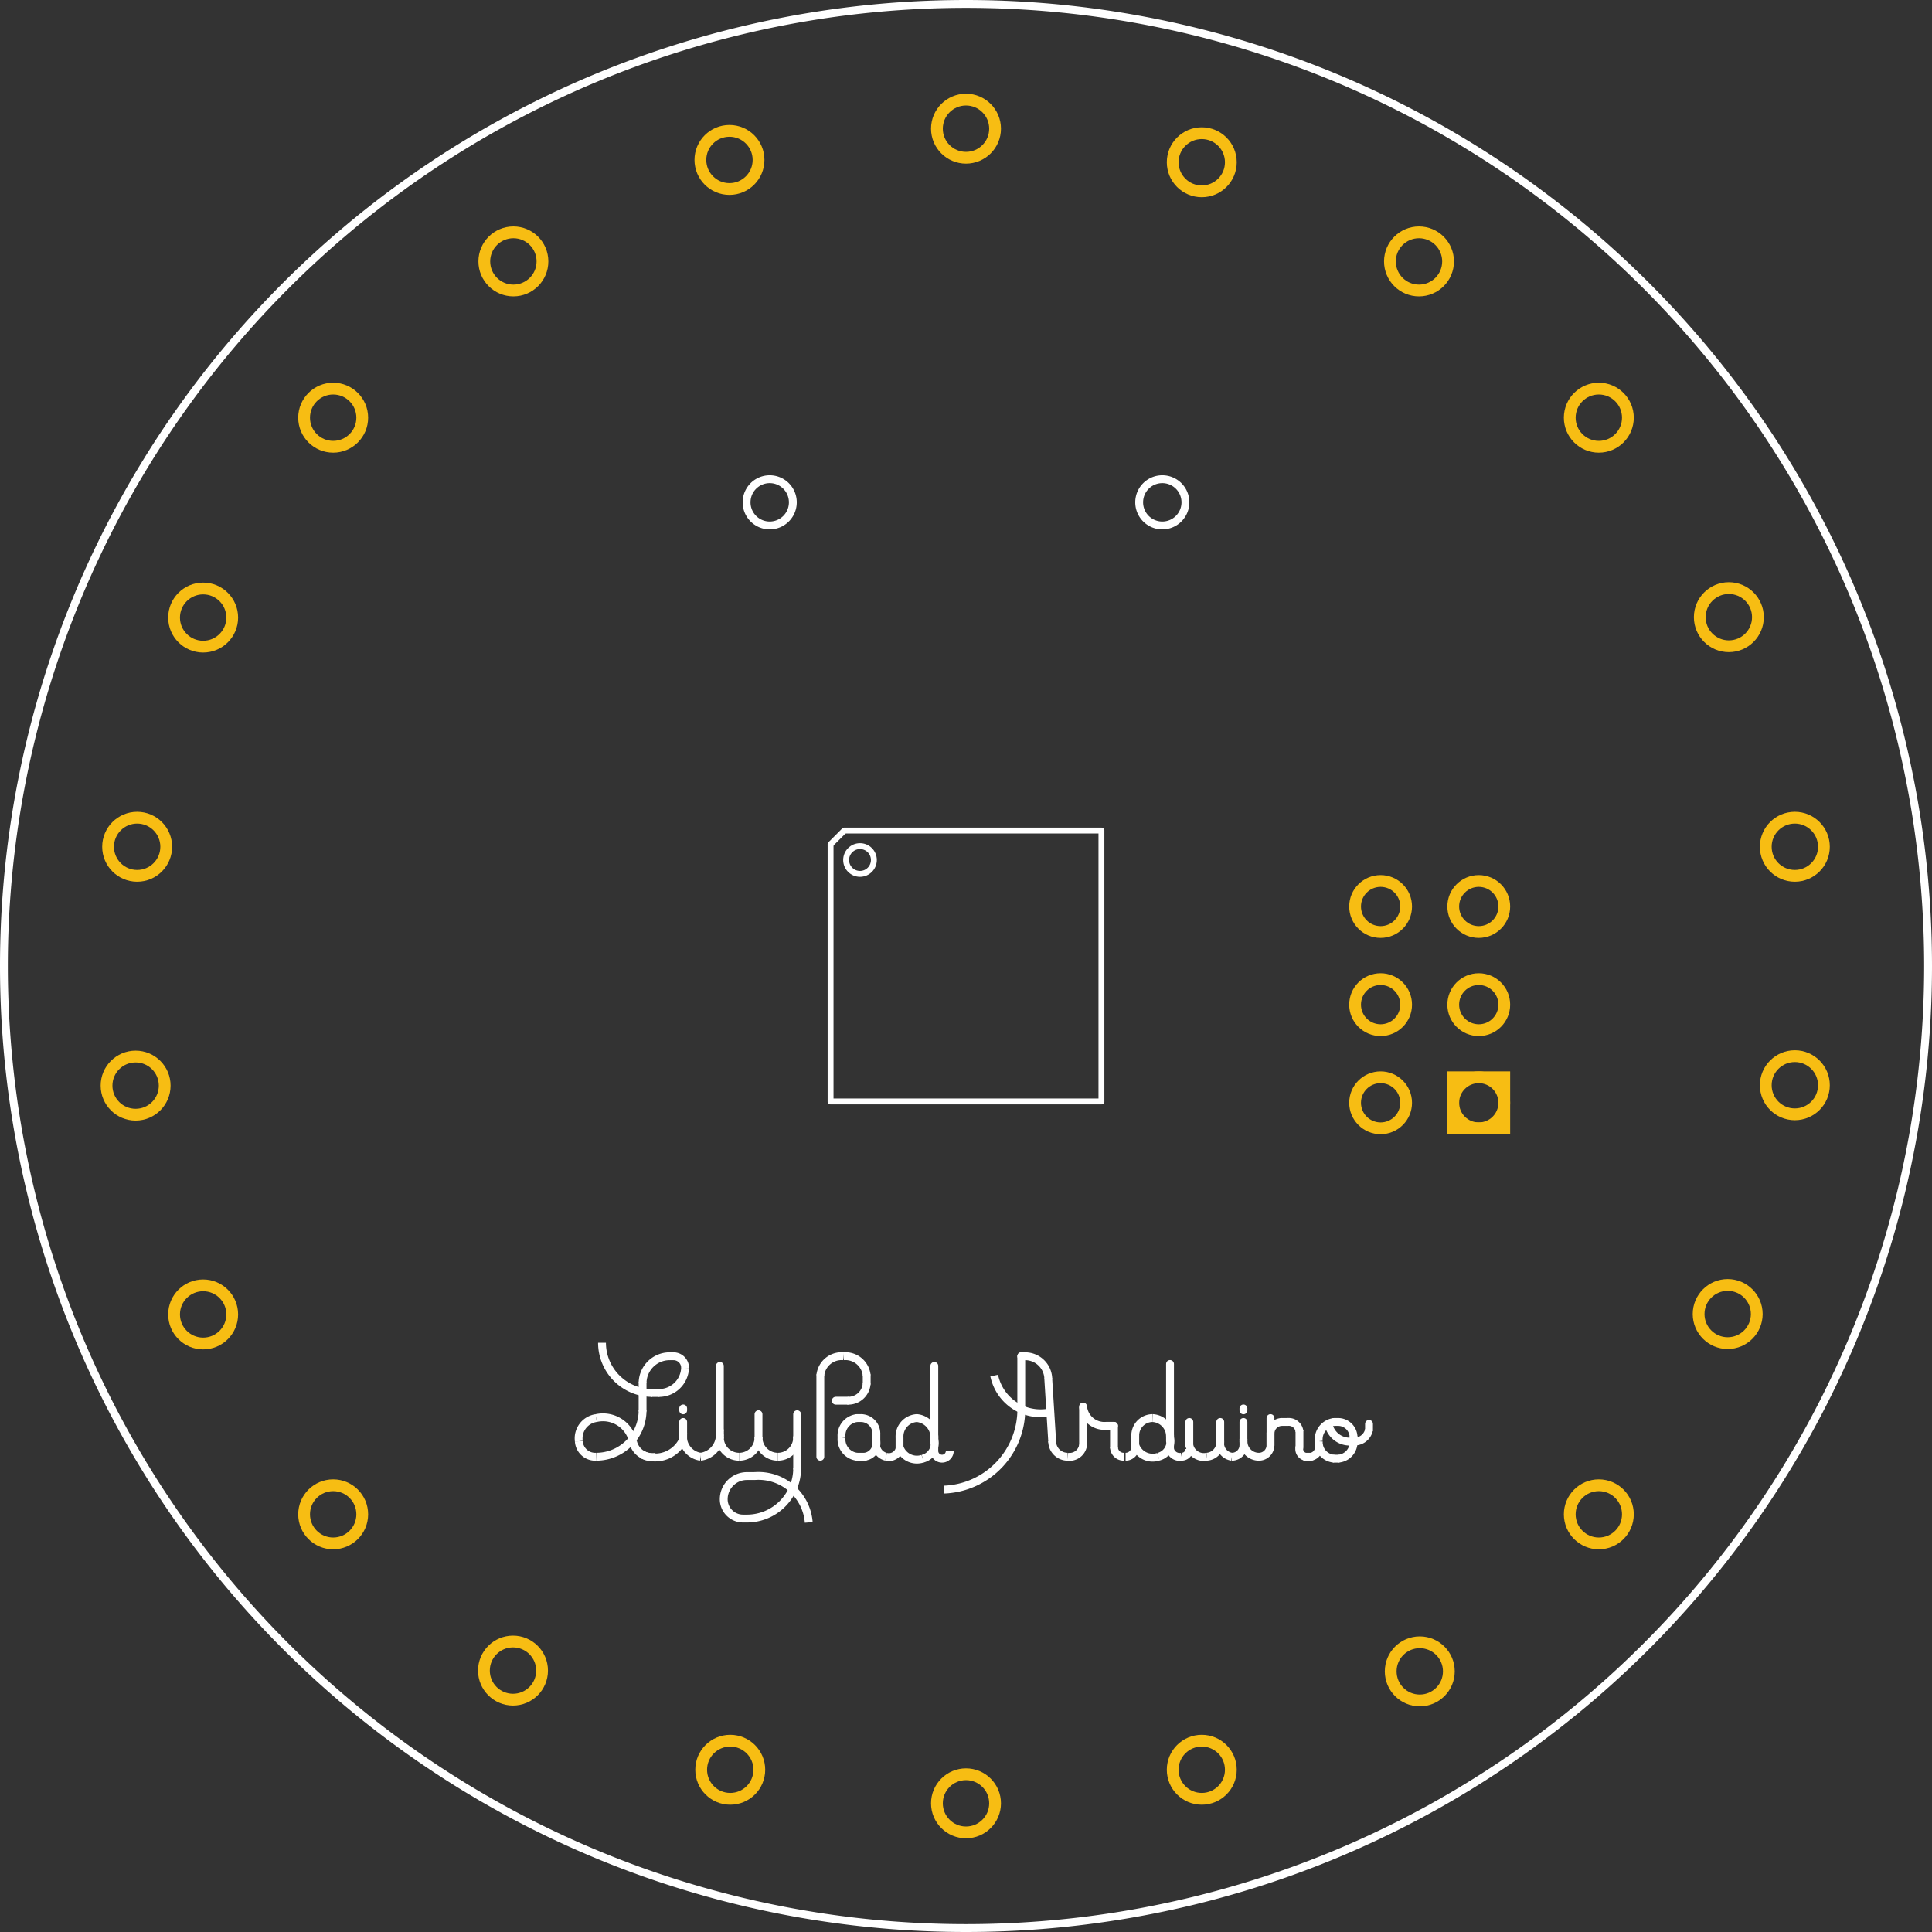<?xml version='1.0' encoding='UTF-8' standalone='no'?>
<!-- Created with Fritzing (http://www.fritzing.org/) -->
<svg xmlns="http://www.w3.org/2000/svg" width="1.968in" x="0in" version="1.2" y="0in" height="1.968in" viewBox="0 0 141.732 141.732" baseProfile="tiny">
 <rect x="0" y="0" width="141.732" height="141.732" fill="#333333" stroke="none"/>
 <desc >Fritzing footprint generated by brd2svg</desc>
 <g  id="silkscreen" stroke-width="0">
  <path  fill="none" stroke="white" stroke-width="0.576" d="M0.288,70.866a70.578,70.578,0,1,0,141.156,0,70.578,70.578,0,1,0,-141.156,0zM83.57,36.85a1.696,1.696,0,1,1,3.393,0,1.696,1.696,0,1,1,-3.393,0zM54.77,36.85a1.696,1.696,0,1,1,3.393,0,1.696,1.696,0,1,1,-3.393,0z"/>
  <g  stroke-width="0">
   <title >element:GND</title>
   <g  stroke-width="0">
    <title >package:SEWTAP</title>
   </g>
  </g>
  <g  stroke-width="0">
   <title >element:JP2</title>
   <g  stroke-width="0">
    <title >package:1X06-SMD</title>
   </g>
  </g>
  <g  stroke-width="0">
   <title >element:JP3</title>
   <g  stroke-width="0">
    <title >package:2X3-NS</title>
   </g>
  </g>
  <g  stroke-width="0">
   <title >element:U$1</title>
   <g  stroke-width="0">
    <title >package:LOGO-LPA</title>
    <line  stroke="white" stroke-linecap="round" y1="106.866" x1="60.179" y2="100.913" stroke-width="0.576" x2="60.179"/>
    <path  fill="none" stroke="white" stroke-width="0.576" d="M61.88,99.496A1.566,1.566,0,0,0,60.179,100.913"/>
    <path  fill="none" stroke="white" stroke-width="0.576" d="M63.581,100.913A1.566,1.566,0,0,0,61.88,99.496"/>
    <line  stroke="white" stroke-linecap="round" y1="100.913" x1="63.581" y2="101.48" stroke-width="0.576" x2="63.581"/>
    <path  fill="none" stroke="white" stroke-width="0.576" d="M62.164,102.756A1.349,1.349,0,0,0,63.581,101.48"/>
    <line  stroke="white" stroke-linecap="round" y1="102.756" x1="62.164" y2="102.756" stroke-width="0.576" x2="61.313"/>
    <path  fill="none" stroke="white" stroke-width="0.576" d="M63.439,106.866A1.002,1.002,0,0,0,64.29,105.732"/>
    <line  stroke="white" stroke-linecap="round" y1="106.866" x1="63.439" y2="106.866" stroke-width="0.576" x2="62.872"/>
    <path  fill="none" stroke="white" stroke-width="0.576" d="M61.739,105.449A1.284,1.284,0,0,0,62.872,106.866"/>
    <path  fill="none" stroke="white" stroke-width="0.576" d="M62.872,104.031A1.284,1.284,0,0,0,61.739,105.449"/>
    <line  stroke="white" stroke-linecap="round" y1="104.031" x1="62.872" y2="104.031" stroke-width="0.576" x2="63.156"/>
    <path  fill="none" stroke="white" stroke-width="0.576" d="M64.29,105.165A1.134,1.134,0,0,0,63.156,104.031"/>
    <line  stroke="white" stroke-linecap="round" y1="105.165" x1="64.29" y2="105.732" stroke-width="0.576" x2="64.29"/>
    <path  fill="none" stroke="white" stroke-width="0.576" d="M64.29,105.732A0.945,0.945,0,0,0,64.998,106.866"/>
    <path  fill="none" stroke="white" stroke-width="0.576" d="M64.998,106.866A0.808,0.808,0,0,0,65.99,106.299"/>
    <line  stroke="white" stroke-linecap="round" y1="106.299" x1="65.99" y2="106.158" stroke-width="0.576" x2="65.99"/>
    <line  stroke="white" stroke-linecap="round" y1="106.158" x1="65.99" y2="105.449" stroke-width="0.576" x2="65.99"/>
    <path  fill="none" stroke="white" stroke-width="0.576" d="M67.266,104.031A1.348,1.348,0,0,0,65.99,105.449"/>
    <path  fill="none" stroke="white" stroke-width="0.576" d="M68.542,105.591A1.424,1.424,0,0,0,67.266,104.031"/>
    <path  fill="none" stroke="white" stroke-width="0.576" d="M68.542,106.158A1.169,1.169,0,0,0,68.542,105.591"/>
    <path  fill="none" stroke="white" stroke-width="0.576" d="M67.691,107.008A1.169,1.169,0,0,0,68.542,106.158"/>
    <path  fill="none" stroke="white" stroke-width="0.576" d="M65.99,106.158A1.344,1.344,0,0,0,67.691,107.008"/>
    <line  stroke="white" stroke-linecap="round" y1="106.158" x1="68.542" y2="106.441" stroke-width="0.576" x2="68.542"/>
    <path  fill="none" stroke="white" stroke-width="0.576" d="M68.542,106.441A0.567,0.567,0,0,0,69.109,107.008"/>
    <path  fill="none" stroke="white" stroke-width="0.576" d="M69.109,107.008A0.567,0.567,0,0,0,69.676,106.441"/>
    <line  stroke="white" stroke-linecap="round" y1="105.874" x1="68.542" y2="100.205" stroke-width="0.576" x2="68.542"/>
    <path  fill="none" stroke="white" stroke-width="0.576" d="M72.935,100.913A3.475,3.475,0,0,0,77.046,103.607"/>
    <path  fill="none" stroke="white" stroke-width="0.576" d="M82.573,106.866A0.709,0.709,0,0,0,83.282,106.158"/>
    <line  stroke="white" stroke-linecap="round" y1="106.158" x1="83.282" y2="106.016" stroke-width="0.576" x2="83.282"/>
    <line  stroke="white" stroke-linecap="round" y1="106.016" x1="83.282" y2="105.307" stroke-width="0.576" x2="83.282"/>
    <path  fill="none" stroke="white" stroke-width="0.576" d="M84.558,104.031A1.276,1.276,0,0,0,83.282,105.307"/>
    <path  fill="none" stroke="white" stroke-width="0.576" d="M85.833,105.449A1.348,1.348,0,0,0,84.558,104.031"/>
    <path  fill="none" stroke="white" stroke-width="0.576" d="M85.833,106.016A1.169,1.169,0,0,0,85.833,105.449"/>
    <path  fill="none" stroke="white" stroke-width="0.576" d="M84.982,106.866A1.169,1.169,0,0,0,85.833,106.016"/>
    <path  fill="none" stroke="white" stroke-width="0.576" d="M83.282,106.016A1.344,1.344,0,0,0,84.982,106.866"/>
    <line  stroke="white" stroke-linecap="round" y1="106.016" x1="85.833" y2="106.299" stroke-width="0.576" x2="85.833"/>
    <path  fill="none" stroke="white" stroke-width="0.576" d="M85.833,106.299A0.723,0.723,0,0,0,86.684,106.866"/>
    <path  fill="none" stroke="white" stroke-width="0.576" d="M86.684,106.866A0.567,0.567,0,0,0,87.25,106.299"/>
    <line  stroke="white" stroke-linecap="round" y1="105.732" x1="85.833" y2="100.063" stroke-width="0.576" x2="85.833"/>
    <path  fill="none" stroke="white" stroke-width="0.576" d="M97.88,104.315A1.284,1.284,0,0,0,96.746,105.732"/>
    <line  stroke="white" stroke-linecap="round" y1="104.315" x1="97.88" y2="104.315" stroke-width="0.576" x2="98.164"/>
    <path  fill="none" stroke="white" stroke-width="0.576" d="M99.297,105.449A1.134,1.134,0,0,0,98.164,104.315"/>
    <line  stroke="white" stroke-linecap="round" y1="105.732" x1="99.297" y2="105.449" stroke-width="0.576" x2="99.297"/>
    <path  fill="none" stroke="white" stroke-width="0.576" d="M98.164,107.008A1.207,1.207,0,0,0,99.297,105.732"/>
    <line  stroke="white" stroke-linecap="round" y1="107.008" x1="97.88" y2="107.008" stroke-width="0.576" x2="98.164"/>
    <path  fill="none" stroke="white" stroke-width="0.576" d="M96.746,105.732A1.207,1.207,0,0,0,97.88,107.008"/>
    <path  fill="none" stroke="white" stroke-width="0.576" d="M97.455,104.457A1.585,1.585,0,0,0,99.297,105.732"/>
    <line  stroke="white" stroke-linecap="round" y1="105.732" x1="99.297" y2="105.732" stroke-width="0.576" x2="99.156"/>
    <path  fill="none" stroke="white" stroke-width="0.576" d="M99.156,105.732A1.084,1.084,0,0,0,100.431,104.882"/>
    <line  stroke="white" stroke-linecap="round" y1="104.882" x1="100.431" y2="104.457" stroke-width="0.576" x2="100.431"/>
    <path  fill="none" stroke="white" stroke-width="0.576" d="M96.18,106.866A0.723,0.723,0,0,0,96.746,106.016"/>
    <line  stroke="white" stroke-linecap="round" y1="106.866" x1="95.754" y2="106.866" stroke-width="0.576" x2="96.18"/>
    <path  fill="none" stroke="white" stroke-width="0.576" d="M95.329,106.158A0.585,0.585,0,0,0,95.754,106.866"/>
    <line  stroke="white" stroke-linecap="round" y1="105.024" x1="95.329" y2="106.158" stroke-width="0.576" x2="95.329"/>
    <path  fill="none" stroke="white" stroke-width="0.576" d="M95.329,105.024A0.783,0.783,0,0,0,94.478,104.315"/>
    <line  stroke="white" stroke-linecap="round" y1="104.315" x1="94.054" y2="104.315" stroke-width="0.576" x2="94.478"/>
    <path  fill="none" stroke="white" stroke-width="0.576" d="M94.054,104.315A0.85,0.85,0,0,0,93.203,105.165"/>
    <line  stroke="white" stroke-linecap="round" y1="106.016" x1="93.203" y2="104.031" stroke-width="0.576" x2="93.203"/>
    <line  stroke="white" stroke-linecap="round" y1="106.016" x1="93.203" y2="105.165" stroke-width="0.576" x2="93.203"/>
    <path  fill="none" stroke="white" stroke-width="0.576" d="M92.353,106.866A0.85,0.85,0,0,0,93.203,106.016"/>
    <path  fill="none" stroke="white" stroke-width="0.576" d="M91.219,105.732A1.134,1.134,0,0,0,92.353,106.866"/>
    <line  stroke="white" stroke-linecap="round" y1="105.591" x1="91.219" y2="104.315" stroke-width="0.576" x2="91.219"/>
    <line  stroke="white" stroke-linecap="round" y1="105.591" x1="91.219" y2="105.732" stroke-width="0.576" x2="91.219"/>
    <line  stroke="white" stroke-linecap="round" y1="106.016" x1="91.219" y2="105.591" stroke-width="0.576" x2="91.219"/>
    <path  fill="none" stroke="white" stroke-width="0.576" d="M90.369,106.866A0.85,0.85,0,0,0,91.219,106.016"/>
    <line  stroke="white" stroke-linecap="round" y1="105.732" x1="89.518" y2="104.315" stroke-width="0.576" x2="89.518"/>
    <path  fill="none" stroke="white" stroke-width="0.576" d="M89.518,105.732A1.002,1.002,0,0,0,90.369,106.866"/>
    <line  stroke="white" stroke-linecap="round" y1="106.016" x1="87.25" y2="104.315" stroke-width="0.576" x2="87.25"/>
    <path  fill="none" stroke="white" stroke-width="0.576" d="M87.25,106.016A1.084,1.084,0,0,0,88.526,106.866"/>
    <path  fill="none" stroke="white" stroke-width="0.576" d="M88.526,106.866A1.065,1.065,0,0,0,89.518,105.732"/>
    <line  stroke="white" stroke-linecap="round" y1="104.599" x1="81.156" y2="104.599" stroke-width="0.576" x2="81.723"/>
    <path  fill="none" stroke="white" stroke-width="0.576" d="M79.455,103.181A1.566,1.566,0,0,0,81.156,104.599"/>
    <line  stroke="white" stroke-linecap="round" y1="106.016" x1="79.455" y2="103.181" stroke-width="0.576" x2="79.455"/>
    <path  fill="none" stroke="white" stroke-width="0.576" d="M78.322,106.866A1.002,1.002,0,0,0,79.455,106.016"/>
    <path  fill="none" stroke="white" stroke-width="0.576" d="M77.188,105.732A1.134,1.134,0,0,0,78.322,106.866"/>
    <line  stroke="white" stroke-linecap="round" y1="101.197" x1="76.904" y2="105.732" stroke-width="0.576" x2="77.188"/>
    <path  fill="none" stroke="white" stroke-width="0.576" d="M76.904,101.197A1.701,1.701,0,0,0,75.203,99.496"/>
    <line  stroke="white" stroke-linecap="round" y1="99.496" x1="74.92" y2="99.496" stroke-width="0.576" x2="75.203"/>
    <line  stroke="white" stroke-linecap="round" y1="103.181" x1="74.92" y2="99.496" stroke-width="0.576" x2="74.92"/>
    <path  fill="none" stroke="white" stroke-width="0.576" d="M69.25,109.276A5.886,5.886,0,0,0,74.92,103.181"/>
    <line  stroke="white" stroke-linecap="round" y1="104.599" x1="81.723" y2="106.158" stroke-width="0.576" x2="81.723"/>
    <path  fill="none" stroke="white" stroke-width="0.576" d="M81.723,106.158A0.709,0.709,0,0,0,82.431,106.866"/>
    <line  stroke="white" stroke-linecap="round" y1="103.465" x1="50.117" y2="103.323" stroke-width="0.576" x2="50.117"/>
    <line  stroke="white" stroke-linecap="round" y1="103.323" x1="91.219" y2="103.465" stroke-width="0.576" x2="91.219"/>
    <path  fill="none" stroke="white" stroke-width="0.576" d="M44.164,98.504A3.685,3.685,0,0,0,47.849,102.189"/>
    <line  stroke="white" stroke-linecap="round" y1="102.189" x1="47.849" y2="102.189" stroke-width="0.576" x2="48.274"/>
    <path  fill="none" stroke="white" stroke-width="0.576" d="M48.274,102.189A1.915,1.915,0,0,0,50.258,100.346"/>
    <path  fill="none" stroke="white" stroke-width="0.576" d="M50.258,100.346A0.85,0.85,0,0,0,49.408,99.496"/>
    <path  fill="none" stroke="white" stroke-width="0.576" d="M46.431,105.732A2.252,2.252,0,0,0,43.739,104.031"/>
    <line  stroke="white" stroke-linecap="round" y1="99.496" x1="49.124" y2="99.496" stroke-width="0.576" x2="49.408"/>
    <path  fill="none" stroke="white" stroke-width="0.576" d="M49.124,99.496A1.984,1.984,0,0,0,47.14,101.48"/>
    <path  fill="none" stroke="white" stroke-width="0.576" d="M43.739,104.031A1.503,1.503,0,0,0,42.463,105.732"/>
    <line  stroke="white" stroke-linecap="round" y1="103.465" x1="47.14" y2="101.48" stroke-width="0.576" x2="47.14"/>
    <path  fill="none" stroke="white" stroke-width="0.576" d="M43.739,106.866A3.402,3.402,0,0,0,47.14,103.465"/>
    <path  fill="none" stroke="white" stroke-width="0.576" d="M42.463,105.732A1.207,1.207,0,0,0,43.739,106.866"/>
    <path  fill="none" stroke="white" stroke-width="0.576" d="M47.14,106.724A2.252,2.252,0,0,0,50.117,105.591"/>
    <line  stroke="white" stroke-linecap="round" y1="105.165" x1="50.117" y2="104.315" stroke-width="0.576" x2="50.117"/>
    <line  stroke="white" stroke-linecap="round" y1="105.165" x1="50.117" y2="105.591" stroke-width="0.576" x2="50.117"/>
    <line  stroke="white" stroke-linecap="round" y1="104.882" x1="52.809" y2="100.205" stroke-width="0.576" x2="52.809"/>
    <path  fill="none" stroke="white" stroke-width="0.576" d="M50.117,105.165A1.503,1.503,0,0,0,51.392,106.866"/>
    <path  fill="none" stroke="white" stroke-width="0.576" d="M51.392,106.866A1.618,1.618,0,0,0,52.809,105.307"/>
    <path  fill="none" stroke="white" stroke-width="0.576" d="M52.809,105.307A2.772,2.772,0,0,0,52.809,104.882"/>
    <line  stroke="white" stroke-linecap="round" y1="105.449" x1="52.809" y2="105.307" stroke-width="0.576" x2="52.809"/>
    <path  fill="none" stroke="white" stroke-width="0.576" d="M52.809,105.449A1.417,1.417,0,0,0,54.227,106.866"/>
    <path  fill="none" stroke="white" stroke-width="0.576" d="M54.227,106.866A1.417,1.417,0,0,0,55.644,105.449"/>
    <line  stroke="white" stroke-linecap="round" y1="105.449" x1="55.644" y2="103.748" stroke-width="0.576" x2="55.644"/>
    <path  fill="none" stroke="white" stroke-width="0.576" d="M55.644,105.449A1.417,1.417,0,0,0,57.061,106.866"/>
    <path  fill="none" stroke="white" stroke-width="0.576" d="M59.329,111.685A3.696,3.696,0,0,0,55.361,108.284"/>
    <path  fill="none" stroke="white" stroke-width="0.576" d="M57.061,106.866A1.417,1.417,0,0,0,58.479,105.449"/>
    <line  stroke="white" stroke-linecap="round" y1="105.449" x1="58.479" y2="103.748" stroke-width="0.576" x2="58.479"/>
    <line  stroke="white" stroke-linecap="round" y1="107.716" x1="58.479" y2="105.449" stroke-width="0.576" x2="58.479"/>
    <line  stroke="white" stroke-linecap="round" y1="108.284" x1="54.794" y2="108.284" stroke-width="0.576" x2="55.361"/>
    <path  fill="none" stroke="white" stroke-width="0.576" d="M54.794,108.284A1.701,1.701,0,0,0,53.093,109.984"/>
    <path  fill="none" stroke="white" stroke-width="0.576" d="M54.794,111.401A3.685,3.685,0,0,0,58.479,107.716"/>
    <line  stroke="white" stroke-linecap="round" y1="111.401" x1="54.51" y2="111.401" stroke-width="0.576" x2="54.794"/>
    <path  fill="none" stroke="white" stroke-width="0.576" d="M53.093,109.984A1.417,1.417,0,0,0,54.51,111.401"/>
    <path  fill="none" stroke="white" stroke-width="0.576" d="M46.431,105.732A1.445,1.445,0,0,0,48.132,106.866"/>
   </g>
  </g>
  <g  stroke-width="0">
   <title >element:U$4</title>
   <g  stroke-width="0">
    <title >package:SEWTAP</title>
   </g>
  </g>
  <g  stroke-width="0">
   <title >element:U$30</title>
   <g  stroke-width="0">
    <title >package:SEWTAP</title>
   </g>
  </g>
  <g  stroke-width="0">
   <title >element:U$31</title>
   <g  stroke-width="0">
    <title >package:SEWTAP</title>
   </g>
  </g>
  <g  stroke-width="0">
   <title >element:U$32</title>
   <g  stroke-width="0">
    <title >package:SEWTAP</title>
   </g>
  </g>
  <g  stroke-width="0">
   <title >element:U$33</title>
   <g  stroke-width="0">
    <title >package:SEWTAP</title>
   </g>
  </g>
  <g  stroke-width="0">
   <title >element:U$34</title>
   <g  stroke-width="0">
    <title >package:SEWTAP</title>
   </g>
  </g>
  <g  stroke-width="0">
   <title >element:U$35</title>
   <g  stroke-width="0">
    <title >package:SEWTAP</title>
   </g>
  </g>
  <g  stroke-width="0">
   <title >element:U$36</title>
   <g  stroke-width="0">
    <title >package:SEWTAP</title>
   </g>
  </g>
  <g  stroke-width="0">
   <title >element:U$37</title>
   <g  stroke-width="0">
    <title >package:SEWTAP</title>
   </g>
  </g>
  <g  stroke-width="0">
   <title >element:U$38</title>
   <g  stroke-width="0">
    <title >package:SEWTAP</title>
   </g>
  </g>
  <g  stroke-width="0">
   <title >element:U$39</title>
   <g  stroke-width="0">
    <title >package:SEWTAP</title>
   </g>
  </g>
  <g  stroke-width="0">
   <title >element:U$40</title>
   <g  stroke-width="0">
    <title >package:SEWTAP</title>
   </g>
  </g>
  <g  stroke-width="0">
   <title >element:U$41</title>
   <g  stroke-width="0">
    <title >package:SEWTAP</title>
   </g>
  </g>
  <g  stroke-width="0">
   <title >element:U$42</title>
   <g  stroke-width="0">
    <title >package:SEWTAP</title>
   </g>
  </g>
  <g  stroke-width="0">
   <title >element:U$43</title>
   <g  stroke-width="0">
    <title >package:SEWTAP</title>
   </g>
  </g>
  <g  stroke-width="0">
   <title >element:U$44</title>
   <g  stroke-width="0">
    <title >package:SEWTAP</title>
   </g>
  </g>
  <g  stroke-width="0">
   <title >element:U$45</title>
   <g  stroke-width="0">
    <title >package:SEWTAP</title>
   </g>
  </g>
  <g  stroke-width="0">
   <title >element:U$46</title>
   <g  stroke-width="0">
    <title >package:SEWTAP</title>
   </g>
  </g>
  <g  stroke-width="0">
   <title >element:U$47</title>
   <g  stroke-width="0">
    <title >package:SEWTAP</title>
   </g>
  </g>
  <g  stroke-width="0">
   <title >element:U$48</title>
   <g  stroke-width="0">
    <title >package:SEWTAP</title>
   </g>
  </g>
  <g  stroke-width="0">
   <title >element:U$51</title>
   <g  stroke-width="0">
    <title >package:SEWTAP</title>
   </g>
  </g>
  <g  stroke-width="0">
   <title >element:U1</title>
   <g  stroke-width="0">
    <title >package:TQFP32-08</title>
    <line  stroke="white" stroke-linecap="round" y1="60.931" x1="80.801" y2="80.801" stroke-width="0.432" x2="80.801"/>
    <line  stroke="white" stroke-linecap="round" y1="80.801" x1="80.801" y2="80.801" stroke-width="0.432" x2="60.931"/>
    <line  stroke="white" stroke-linecap="round" y1="80.801" x1="60.931" y2="61.937" stroke-width="0.432" x2="60.931"/>
    <line  stroke="white" stroke-linecap="round" y1="60.931" x1="61.937" y2="60.931" stroke-width="0.432" x2="80.801"/>
    <line  stroke="white" stroke-linecap="round" y1="60.931" x1="61.937" y2="61.937" stroke-width="0.432" x2="60.931"/>
    <circle  fill="none" cx="63.09" cy="63.09" stroke="white" r="1.018" stroke-width="0.432"/>
   </g>
  </g>
 </g>
 <g  id="copper1" stroke-width="0">
  <g  id="copper0" stroke-width="0">
   <circle  fill="none" cx="70.866" cy="9.439" connectorname="RXI" stroke="#F7BD13" r="2.133" id="connector49pad" stroke-width="0.864"/>
   <circle  fill="none" cx="14.903" cy="45.305" connectorname="D4" stroke="#F7BD13" r="2.133" id="connector45pad" stroke-width="0.864"/>
   <circle  fill="none" cx="10.062" cy="62.119" connectorname="GND" stroke="#F7BD13" r="2.133" id="connector10pad" stroke-width="0.864"/>
   <circle  fill="none" cx="37.662" cy="19.177" connectorname="D2" stroke="#F7BD13" r="2.133" id="connector47pad" stroke-width="0.864"/>
   <circle  fill="none" cx="9.949" cy="79.641" connectorname="VCC" stroke="#F7BD13" r="2.133" id="connector51pad" stroke-width="0.864"/>
   <circle  fill="none" cx="108.482" cy="80.901" connectorname="MISO" stroke="#F7BD13" r="1.872" id="connector17pad" stroke-width="0.864"/>
   <rect  width="3.744" x="106.61" y="79.029" fill="none" height="3.744" stroke="#F7BD13" stroke-width="0.864"/>
   <circle  fill="none" cx="101.282" cy="80.901" connectorname="VCC" stroke="#F7BD13" r="1.872" id="connector18pad" stroke-width="0.864"/>
   <circle  fill="none" cx="108.482" cy="73.701" connectorname="SCK" stroke="#F7BD13" r="1.872" id="connector19pad" stroke-width="0.864"/>
   <circle  fill="none" cx="101.282" cy="73.701" connectorname="MOSI" stroke="#F7BD13" r="1.872" id="connector20pad" stroke-width="0.864"/>
   <circle  fill="none" cx="108.482" cy="66.501" connectorname="RST" stroke="#F7BD13" r="1.872" id="connector21pad" stroke-width="0.864"/>
   <circle  fill="none" cx="14.903" cy="96.427" connectorname="D5" stroke="#F7BD13" r="2.133" id="connector44pad" stroke-width="0.864"/>
   <circle  fill="none" cx="101.282" cy="66.501" connectorname="GND" stroke="#F7BD13" r="1.872" id="connector22pad" stroke-width="0.864"/>
   <circle  fill="none" cx="24.442" cy="30.642" connectorname="D3" stroke="#F7BD13" r="2.133" id="connector46pad" stroke-width="0.864"/>
   <circle  fill="none" cx="53.514" cy="11.732" connectorname="TXO" stroke="#F7BD13" r="2.133" id="connector48pad" stroke-width="0.864"/>
   <circle  fill="none" cx="37.634" cy="122.555" connectorname="D7" stroke="#F7BD13" r="2.133" id="connector50pad" stroke-width="0.864"/>
   <circle  fill="none" cx="131.67" cy="79.613" connectorname="A0" stroke="#F7BD13" r="2.133" id="connector31pad" stroke-width="0.864"/>
   <circle  fill="none" cx="131.67" cy="62.119" connectorname="A1" stroke="#F7BD13" r="2.133" id="connector32pad" stroke-width="0.864"/>
   <circle  fill="none" cx="126.829" cy="45.276" connectorname="A2" stroke="#F7BD13" r="2.133" id="connector33pad" stroke-width="0.864"/>
   <circle  fill="none" cx="117.29" cy="30.642" connectorname="A3" stroke="#F7BD13" r="2.133" id="connector34pad" stroke-width="0.864"/>
   <circle  fill="none" cx="104.098" cy="19.177" connectorname="A4" stroke="#F7BD13" r="2.133" id="connector35pad" stroke-width="0.864"/>
   <circle  fill="none" cx="88.162" cy="11.902" connectorname="A5" stroke="#F7BD13" r="2.133" id="connector36pad" stroke-width="0.864"/>
   <circle  fill="none" cx="53.571" cy="129.83" connectorname="D8" stroke="#F7BD13" r="2.133" id="connector37pad" stroke-width="0.864"/>
   <circle  fill="none" cx="70.866" cy="132.293" connectorname="D9" stroke="#F7BD13" r="2.133" id="connector38pad" stroke-width="0.864"/>
   <circle  fill="none" cx="88.162" cy="129.83" connectorname="D10" stroke="#F7BD13" r="2.133" id="connector39pad" stroke-width="0.864"/>
   <circle  fill="none" cx="104.155" cy="122.612" connectorname="MOSI" stroke="#F7BD13" r="2.133" id="connector40pad" stroke-width="0.864"/>
   <circle  fill="none" cx="117.29" cy="111.091" connectorname="MISO" stroke="#F7BD13" r="2.133" id="connector41pad" stroke-width="0.864"/>
   <circle  fill="none" cx="126.744" cy="96.399" connectorname="SCK" stroke="#F7BD13" r="2.133" id="connector42pad" stroke-width="0.864"/>
   <circle  fill="none" cx="24.442" cy="111.091" connectorname="D6" stroke="#F7BD13" r="2.133" id="connector43pad" stroke-width="0.864"/>
  </g>
 </g>
</svg>
